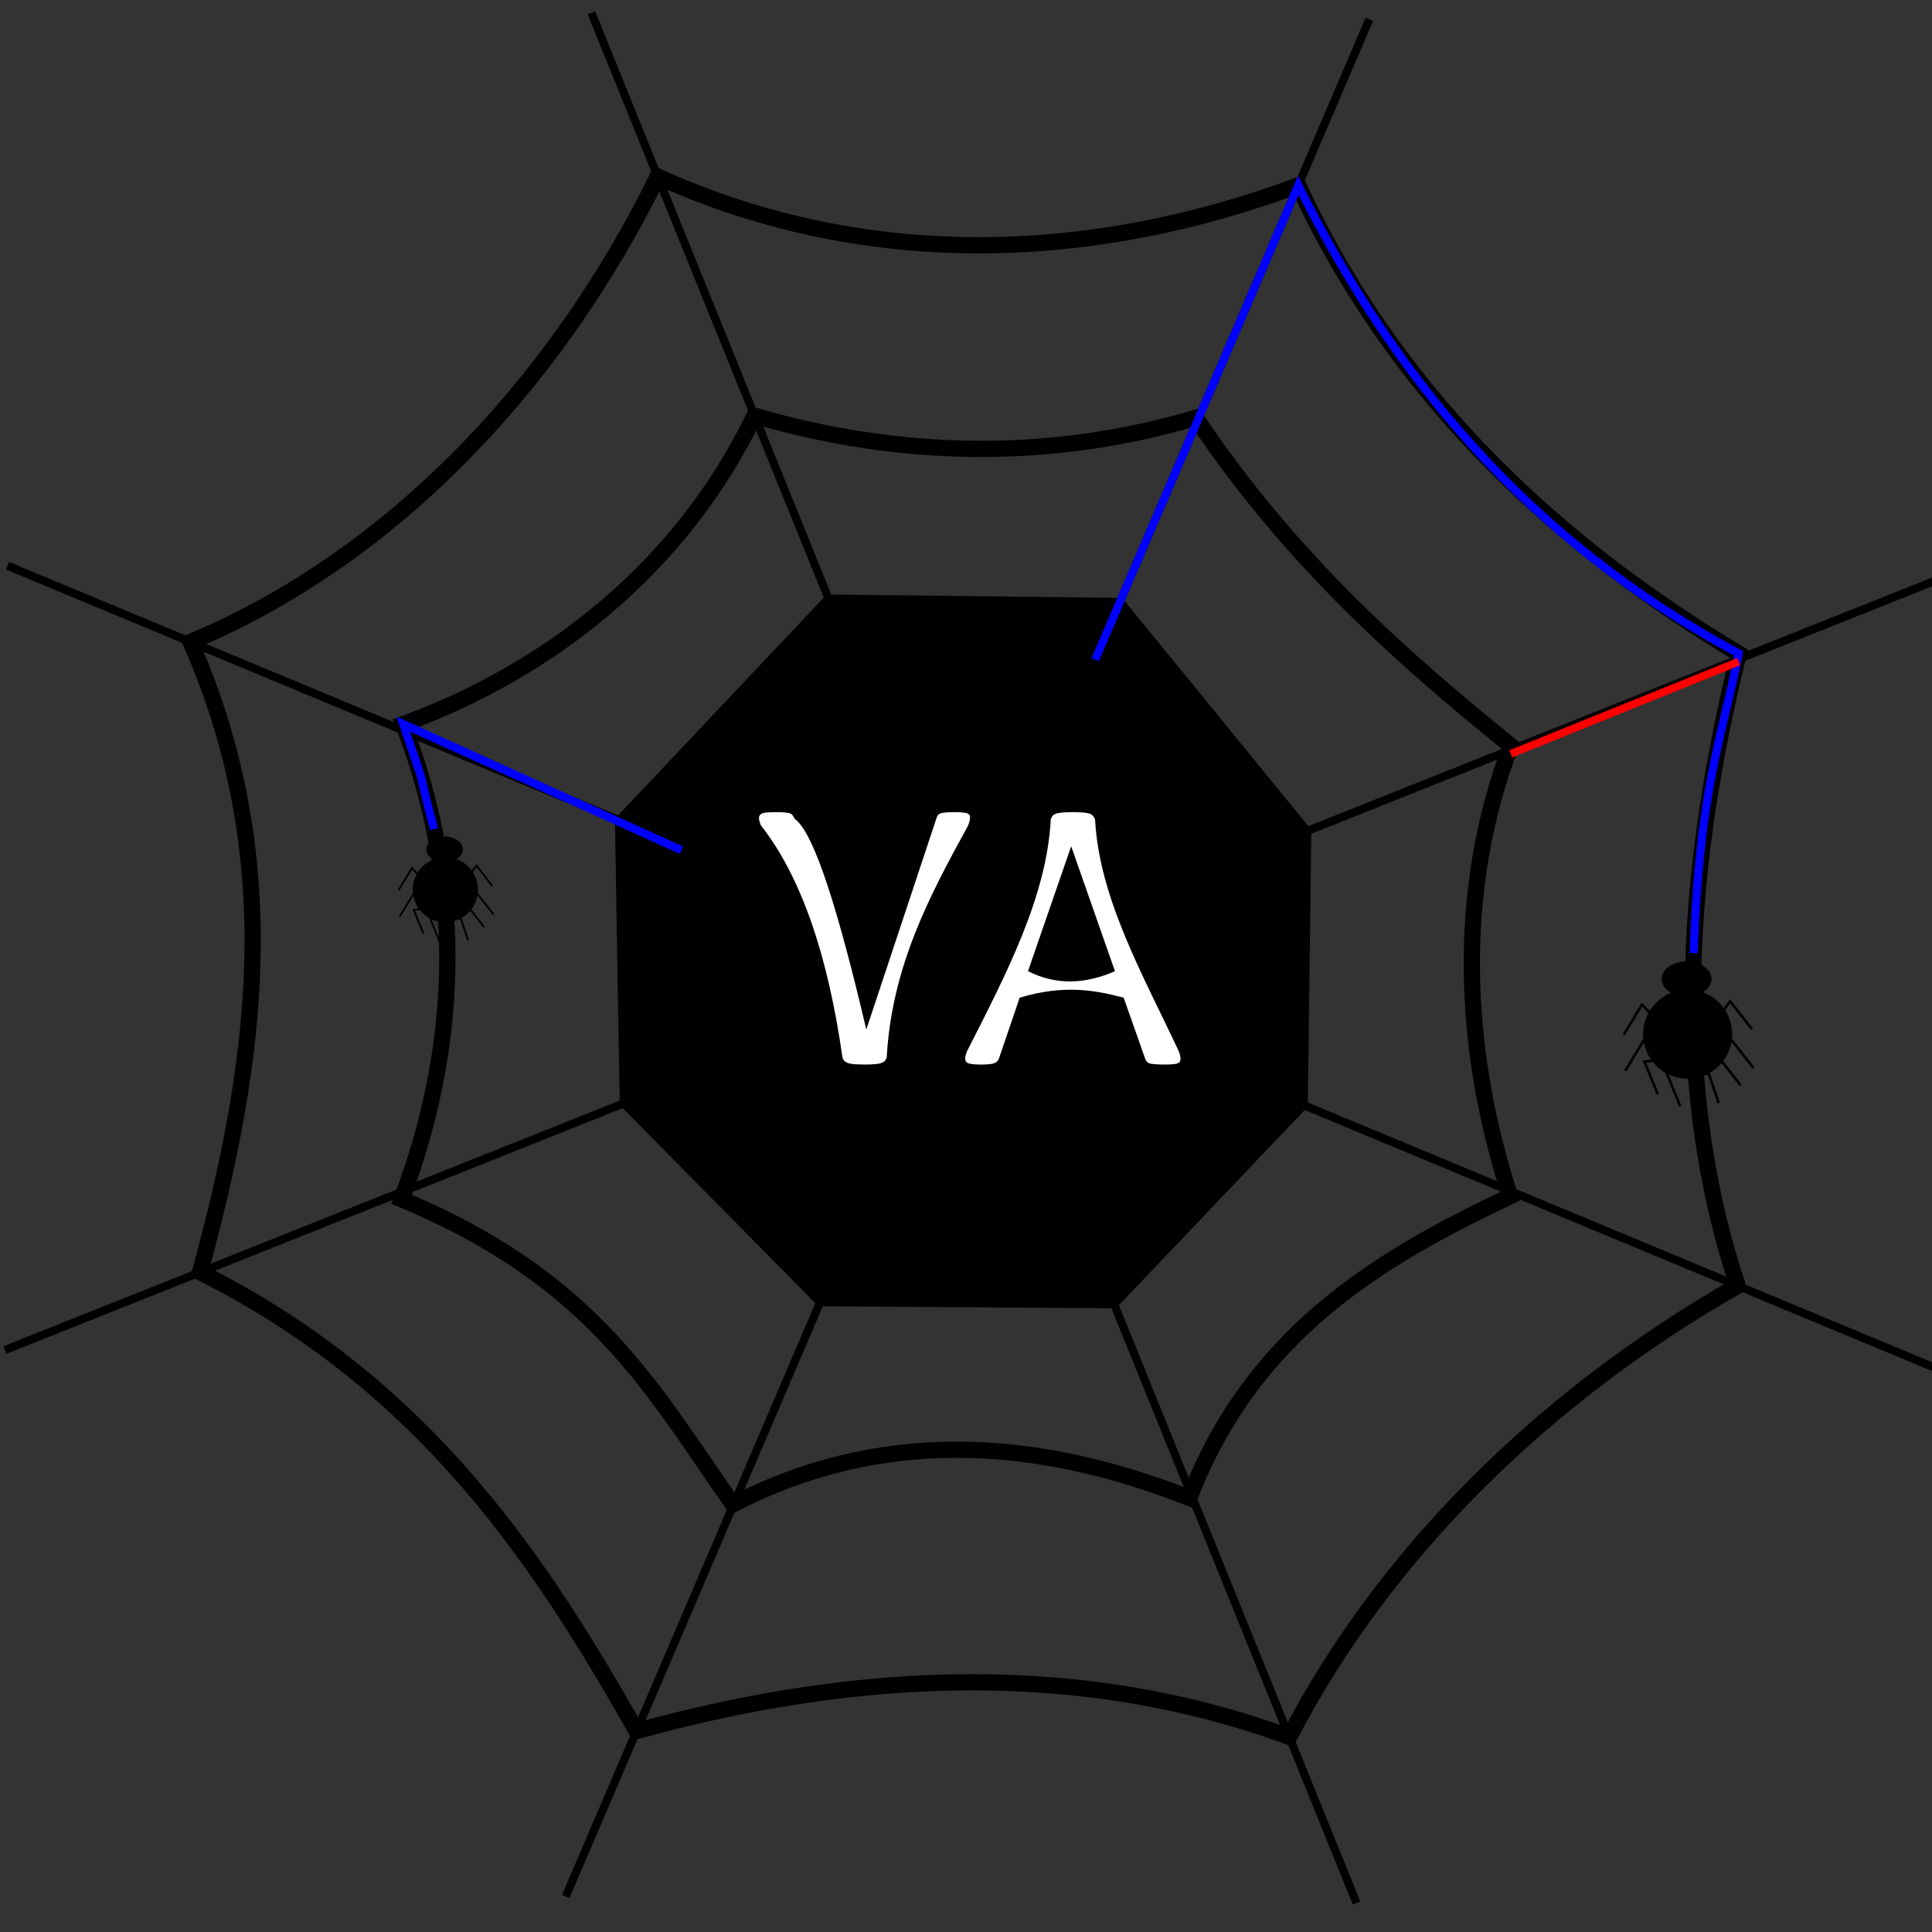 <?xml version="1.0" encoding="UTF-8" standalone="no"?>
<svg
   xmlns:osb="http://www.openswatchbook.org/uri/2009/osb"
   xmlns:dc="http://purl.org/dc/elements/1.1/"
   xmlns:cc="http://creativecommons.org/ns#"
   xmlns:rdf="http://www.w3.org/1999/02/22-rdf-syntax-ns#"
   xmlns:svg="http://www.w3.org/2000/svg"
   xmlns="http://www.w3.org/2000/svg"
   xmlns:sodipodi="http://sodipodi.sourceforge.net/DTD/sodipodi-0.dtd"
   xmlns:inkscape="http://www.inkscape.org/namespaces/inkscape"
   version="1.1"
   id="svg217"
   width="475.826"
   height="475.826"
   viewBox="0 0 475.826 475.826"
   sodipodi:docname="logonew1.svg"
   inkscape:version="1.0.2-2 (e86c870879, 2021-01-15)"
   inkscape:export-filename="C:\xampp\htdocs\valainet\images\logonew1.png"
   inkscape:export-xdpi="96"
   inkscape:export-ydpi="96">
  <rect x="0" y="0" width="475.826" height="475.826" fill="#333333" stroke="none"/>
  <defs
     id="defs221">
    <linearGradient
       id="linearGradient3079"
       osb:paint="solid">
      <stop
         style="stop-color:#000000;stop-opacity:1;"
         offset="0"
         id="stop3077" />
    </linearGradient>
  </defs>
  <sodipodi:namedview
     pagecolor="#ffffff"
     bordercolor="#666666"
     borderopacity="1"
     objecttolerance="10"
     gridtolerance="10"
     guidetolerance="10"
     inkscape:pageopacity="0"
     inkscape:pageshadow="2"
     inkscape:window-width="1920"
     inkscape:window-height="1017"
     id="namedview219"
     showgrid="false"
     inkscape:object-paths="true"
     inkscape:zoom="1.2631522"
     inkscape:cx="292.56117"
     inkscape:cy="195.93937"
     inkscape:window-x="-8"
     inkscape:window-y="-8"
     inkscape:window-maximized="1"
     inkscape:current-layer="layer17" />
  <g
     inkscape:groupmode="layer"
     id="layer5"
     inkscape:label="Image 1"
     style="display:inline">
    <path
       style="fill:none;stroke:#000000;stroke-width:2;stroke-linecap:butt;stroke-linejoin:miter;stroke-miterlimit:4;stroke-dasharray:none;stroke-opacity:1"
       d="M 139.334,467.085 337.252,4.75"
       id="path254" />
  </g>
  <g
     inkscape:groupmode="layer"
     id="layer6"
     inkscape:label="Image 2">
    <path
       style="fill:none;stroke:#000000;stroke-width:2;stroke-linecap:butt;stroke-linejoin:miter;stroke-opacity:1;stroke-miterlimit:4;stroke-dasharray:none"
       d="M 334.085,468.669 145.667,3.167"
       id="path257" />
  </g>
  <g
     inkscape:groupmode="layer"
     id="layer7"
     inkscape:label="Image 3"
     style="display:inline">
    <path
       style="fill:none;stroke:#000000;stroke-width:2.012;stroke-linecap:butt;stroke-linejoin:miter;stroke-miterlimit:4;stroke-dasharray:none;stroke-opacity:1"
       d="M 1.202,332.5 477.897,142.502"
       id="path260" />
  </g>
  <g
     inkscape:groupmode="layer"
     id="layer8"
     inkscape:label="Image 4">
    <path
       style="fill:none;stroke:#000000;stroke-width:2.012;stroke-linecap:butt;stroke-linejoin:miter;stroke-opacity:1;stroke-miterlimit:4;stroke-dasharray:none"
       d="M 1.852,139.336 477.433,337.25"
       id="path263" />
  </g>
  <g
     inkscape:groupmode="layer"
     id="layer9"
     inkscape:label="Image 5"
     style="display:inline">
    <path
       style="fill:#000000;stroke:#000000;stroke-width:4;stroke-linecap:butt;stroke-linejoin:miter;stroke-miterlimit:4;stroke-dasharray:none;stroke-opacity:1"
       d="m 204.463,148.428 70.934,0.815 45.55,55.816 -0.842,66.719 -46.114,48.424 -71.575,-0.474 -47.792,-48.377 -1.166,-68.923 z"
       id="path266"
       sodipodi:nodetypes="ccccccccc" />
  </g>
  <g
     inkscape:groupmode="layer"
     id="layer10"
     inkscape:label="Image 6">
    <path
       style="fill:none;stroke:#000000;stroke-width:4;stroke-linecap:butt;stroke-linejoin:miter;stroke-opacity:1;stroke-miterlimit:4;stroke-dasharray:none"
       d="m 294.501,102.917 c 23.269,34.692 50.146,58.563 77.584,80.75 -13.684,35.889 -11.818,75.067 -0.169,110.956 -32.354,15.33 -63.437,33.776 -78.999,74.294 -39.485,-15.577 -77.152,-16.603 -112.417,1.583 -19.669,-27.932 -33.835,-55.232 -81.601,-75.136 13.847,-36.701 16.027,-76.127 0.426,-117.035 35.231,-12.862 68.092,-37.854 86.501,-75.948 35.889,10.478 72.786,11.128 108.675,0.534 z"
       id="path269"
       sodipodi:nodetypes="ccccccccc" />
  </g>
  <g
     inkscape:groupmode="layer"
     id="layer11"
     inkscape:label="Image 7"
     style="display:inline">
    <path
       style="fill:none;stroke:#000000;stroke-width:4;stroke-linecap:butt;stroke-linejoin:miter;stroke-miterlimit:4;stroke-dasharray:none;stroke-opacity:1"
       d="m 319.743,45.65 c 25.098,54.281 66.663,90.264 108.472,115.301 -12.583,51.257 -17.201,104.448 -0.268,155.705 -48.414,27.647 -87.327,66.585 -110.416,111.115 C 261.402,407.137 204.496,413.171 156.781,426.329 133.803,385.871 105.421,341.36 49.272,313.341 62.867,263.328 70.789,212.27 46.932,158.096 94.393,138.305 135.639,97.061 161.99,43.494 c 52.951,23.971 109.023,20.396 157.753,2.155 z"
       id="path272"
       sodipodi:nodetypes="ccccccccc" />
  </g>
  <g
     inkscape:groupmode="layer"
     id="layer12"
     inkscape:label="Image 8"
     style="display:inline">
    <g
       aria-label="VA"
       id="text279"
       style="font-style:normal;font-weight:normal;font-size:97.487px;line-height:1.25;font-family:sans-serif;fill:#ffffff;fill-opacity:1;stroke:none;stroke-width:1.015;stroke-opacity:1"
       transform="translate(0,-6)">
      <path
         d="m 218.384,266.471 c -0.127,0.349 -0.301,0.635 -0.524,0.857 -0.222,0.222 -0.539,0.397 -0.952,0.524 -0.381,0.127 -0.889,0.206 -1.523,0.238 -0.603,0.064 -1.365,0.095 -2.285,0.095 -0.698,0 -1.317,-0.016 -1.856,-0.048 -0.508,0 -0.952,-0.032 -1.333,-0.095 -0.381,-0.064 -0.714,-0.127 -1,-0.19 -0.254,-0.095 -0.476,-0.206 -0.666,-0.333 -0.19,-0.127 -0.349,-0.27 -0.476,-0.428 -0.095,-0.19 -0.19,-0.413 -0.286,-0.666 -3.6,-25.296 -10.203,-44.586 -20.135,-57.216 -0.254,-0.698 -0.397,-1.253 -0.428,-1.666 0,-0.444 0.143,-0.777 0.428,-1 0.286,-0.222 0.746,-0.365 1.38,-0.428 0.635,-0.064 1.492,-0.095 2.57,-0.095 0.889,0 1.587,0.032 2.094,0.095 0.539,0.032 0.952,0.111 1.238,0.238 0.286,0.127 0.492,0.301 0.619,0.524 0.159,0.19 0.301,0.444 0.428,0.762 4.92,3.379 11.008,23.557 17.66,51.837 h 0.048 l 17.184,-51.742 c 0.095,-0.349 0.206,-0.635 0.333,-0.857 0.127,-0.222 0.349,-0.397 0.666,-0.524 0.317,-0.127 0.762,-0.206 1.333,-0.238 0.571,-0.064 1.333,-0.095 2.285,-0.095 0.984,0 1.761,0.048 2.332,0.143 0.571,0.064 0.952,0.206 1.142,0.428 0.222,0.222 0.301,0.555 0.238,1 -0.032,0.413 -0.175,0.968 -0.428,1.666 -9.507,17.315 -18.839,34.74 -20.088,57.216 z"
         style="font-style:normal;font-variant:normal;font-weight:normal;font-stretch:normal;font-size:97.487px;font-family:Calibri;-inkscape-font-specification:Calibri;fill:#ffffff;fill-opacity:1;stroke:none;stroke-width:1.015;stroke-opacity:1"
         id="path3114"
         sodipodi:nodetypes="csccscscsccccssscscccccsscsccccc" />
      <path
         d="m 290.356,264.995 c 0.254,0.698 0.381,1.269 0.381,1.714 0.032,0.413 -0.079,0.73 -0.333,0.952 -0.254,0.222 -0.682,0.365 -1.285,0.428 -0.571,0.064 -1.349,0.095 -2.332,0.095 -0.984,0 -1.777,-0.032 -2.38,-0.095 -0.571,-0.032 -1.015,-0.095 -1.333,-0.19 -0.286,-0.127 -0.508,-0.286 -0.666,-0.476 -0.127,-0.19 -0.254,-0.428 -0.381,-0.714 l -5.284,-14.994 c -7.183,-1.895 -14.751,-3.251 -25.609,0 l -5.046,14.804 c -0.095,0.286 -0.222,0.539 -0.381,0.762 -0.159,0.19 -0.397,0.365 -0.714,0.524 -0.286,0.127 -0.714,0.222 -1.285,0.286 -0.539,0.064 -1.253,0.095 -2.142,0.095 -0.92,0 -1.682,-0.048 -2.285,-0.143 -0.571,-0.064 -0.984,-0.206 -1.238,-0.428 -0.222,-0.222 -0.333,-0.539 -0.333,-0.952 0.032,-0.444 0.175,-1.015 0.428,-1.714 9.699,-19.072 19.674,-38.144 20.659,-57.216 0.127,-0.349 0.286,-0.635 0.476,-0.857 0.222,-0.222 0.524,-0.397 0.904,-0.524 0.413,-0.127 0.92,-0.206 1.523,-0.238 0.635,-0.064 1.428,-0.095 2.38,-0.095 1.015,0 1.856,0.032 2.523,0.095 0.666,0.032 1.206,0.111 1.618,0.238 0.413,0.127 0.73,0.317 0.952,0.571 0.222,0.222 0.397,0.508 0.524,0.857 1.054,19.602 11.823,38.321 20.659,57.216 z m -26.514,-50.505 h -0.048 l -10.615,30.703 c 7.14,3.594 14.28,3.116 21.42,0 z"
         style="font-style:normal;font-variant:normal;font-weight:normal;font-stretch:normal;font-size:97.487px;font-family:Calibri;-inkscape-font-specification:Calibri;fill:#ffffff;fill-opacity:1;stroke:none;stroke-width:1.015;stroke-opacity:1"
         id="path3116"
         sodipodi:nodetypes="ccscsccccccccccsccccccccscscccccccc" />
    </g>
  </g>
  <g
     inkscape:groupmode="layer"
     id="layer13"
     inkscape:label="Image 9"
     style="display:inline" />
  <g
     inkscape:groupmode="layer"
     id="layer14"
     inkscape:label="Spider 0"
     style="display:inline">
    <circle
       style="fill:#000000;fill-opacity:1;stroke:none;stroke-width:2.012;stroke-miterlimit:4;stroke-dasharray:none;stroke-opacity:1"
       id="path3120"
       cx="415.648"
       cy="254.707"
       r="10.973" />
    <path
       style="fill:none;stroke:#000000;stroke-width:0.645px;stroke-linecap:butt;stroke-linejoin:miter;stroke-opacity:1"
       d="m 422.93,250.842 3.186,-4.237 5.338,6.822"
       id="path3122" />
    <path
       style="fill:none;stroke:#000000;stroke-width:0.645px;stroke-linecap:butt;stroke-linejoin:miter;stroke-opacity:1"
       d="m 423.332,260.45 3.186,-4.237 5.338,6.822"
       id="path3122-2" />
    <path
       style="fill:none;stroke:#000000;stroke-width:0.637px;stroke-linecap:butt;stroke-linejoin:miter;stroke-opacity:1"
       d="m 407.97,251.16 -3.569,-3.734 -4.495,7.407"
       id="path3122-8" />
    <path
       style="fill:none;stroke:#000000;stroke-width:0.637px;stroke-linecap:butt;stroke-linejoin:miter;stroke-opacity:1"
       d="m 408.357,260.015 -3.569,-3.734 -4.495,7.407"
       id="path3122-8-1" />
    <path
       style="fill:none;stroke:#000000;stroke-width:0.637px;stroke-linecap:butt;stroke-linejoin:miter;stroke-opacity:1"
       d="m 410.13,260.824 -5.125,0.644 3.274,8.022"
       id="path3122-8-3" />
    <path
       style="fill:none;stroke:#000000;stroke-width:0.637px;stroke-linecap:butt;stroke-linejoin:miter;stroke-opacity:1"
       d="m 415.671,263.778 -5.125,0.644 3.274,8.022"
       id="path3122-8-3-5" />
    <path
       style="fill:none;stroke:#000000;stroke-width:0.645px;stroke-linecap:butt;stroke-linejoin:miter;stroke-opacity:1"
       d="m 420.146,264.688 3.186,-4.237 5.338,6.822"
       id="path3122-2-9" />
    <path
       style="fill:none;stroke:#000000;stroke-width:0.645px;stroke-linecap:butt;stroke-linejoin:miter;stroke-opacity:1"
       d="m 416.117,266.402 4.416,-2.933 2.758,8.212"
       id="path3122-2-96" />
    <ellipse
       style="fill:#000000;fill-opacity:1;stroke:none;stroke-width:2.012;stroke-miterlimit:4;stroke-dasharray:none;stroke-opacity:1"
       id="path3231"
       cx="415.375"
       cy="241.121"
       rx="6.164"
       ry="4.328" />
  </g>
  <g
     inkscape:groupmode="layer"
     id="g3300"
     inkscape:label="Spider 1"
     style="display:inline">
    <circle
       style="fill:#000000;fill-opacity:1;stroke:none;stroke-width:1.472;stroke-miterlimit:4;stroke-dasharray:none;stroke-opacity:1"
       id="circle3280"
       cx="109.69"
       cy="219.124"
       r="8.031" />
    <path
       style="fill:none;stroke:#000000;stroke-width:0.472px;stroke-linecap:butt;stroke-linejoin:miter;stroke-opacity:1"
       d="m 115.019,216.295 2.332,-3.101 3.907,4.993"
       id="path3282" />
    <path
       style="fill:none;stroke:#000000;stroke-width:0.472px;stroke-linecap:butt;stroke-linejoin:miter;stroke-opacity:1"
       d="m 115.313,223.327 2.332,-3.101 3.907,4.993"
       id="path3284" />
    <path
       style="fill:none;stroke:#000000;stroke-width:0.466px;stroke-linecap:butt;stroke-linejoin:miter;stroke-opacity:1"
       d="m 104.071,216.528 -2.612,-2.733 -3.29,5.421"
       id="path3286" />
    <path
       style="fill:none;stroke:#000000;stroke-width:0.466px;stroke-linecap:butt;stroke-linejoin:miter;stroke-opacity:1"
       d="m 104.354,223.008 -2.612,-2.733 -3.29,5.421"
       id="path3288" />
    <path
       style="fill:none;stroke:#000000;stroke-width:0.466px;stroke-linecap:butt;stroke-linejoin:miter;stroke-opacity:1"
       d="m 105.651,223.6 -3.751,0.471 2.396,5.871"
       id="path3290" />
    <path
       style="fill:none;stroke:#000000;stroke-width:0.466px;stroke-linecap:butt;stroke-linejoin:miter;stroke-opacity:1"
       d="m 109.707,225.763 -3.751,0.471 2.396,5.871"
       id="path3292" />
    <path
       style="fill:none;stroke:#000000;stroke-width:0.472px;stroke-linecap:butt;stroke-linejoin:miter;stroke-opacity:1"
       d="m 112.982,226.428 2.332,-3.101 3.907,4.993"
       id="path3294" />
    <path
       style="fill:none;stroke:#000000;stroke-width:0.472px;stroke-linecap:butt;stroke-linejoin:miter;stroke-opacity:1"
       d="m 110.033,227.683 3.232,-2.146 2.018,6.01"
       id="path3296" />
    <ellipse
       style="fill:#000000;fill-opacity:1;stroke:none;stroke-width:1.472;stroke-miterlimit:4;stroke-dasharray:none;stroke-opacity:1"
       id="ellipse3298"
       cx="109.49"
       cy="209.181"
       rx="4.511"
       ry="3.167" />
  </g>
  <g
     inkscape:groupmode="layer"
     id="layer15"
     inkscape:label="spider 0 path"
     style="display:inline">
    <path
       style="opacity:0.996;fill:none;stroke:#0000ff;stroke-width:2;stroke-linecap:butt;stroke-linejoin:miter;stroke-miterlimit:4;stroke-dasharray:none;stroke-opacity:1"
       d="m 417.137,234.742 c 1.325,-39.596 6.829,-52.72 11.078,-73.791 C 375.779,132.81 342.856,92.015 319.743,45.65 L 269.732,162.477"
       id="path3255"
       sodipodi:nodetypes="cccc" />
  </g>
  <g
     inkscape:groupmode="layer"
     id="layer16"
     inkscape:label="spider 0 path null">
    <path
       style="fill:none;stroke:#ff0000;stroke-width:1.9;stroke-linecap:butt;stroke-linejoin:miter;stroke-miterlimit:4;stroke-dasharray:none;stroke-opacity:1"
       d="m 428.215,162.951 -56.13,22.716"
       id="path3305" />
  </g>
  <g
     inkscape:groupmode="layer"
     id="layer17"
     inkscape:label="spider1 path">
    <path
       style="fill:none;stroke:#0000ff;stroke-width:2;stroke-linecap:butt;stroke-linejoin:miter;stroke-miterlimit:4;stroke-dasharray:none;stroke-opacity:1"
       d="m 106.921,204.198 c -5.159,-19.063 -0.413,-4.68 -7.596,-25.867 l 68.509,31.066"
       id="path3308"
       sodipodi:nodetypes="ccc" />
  </g>
</svg>
